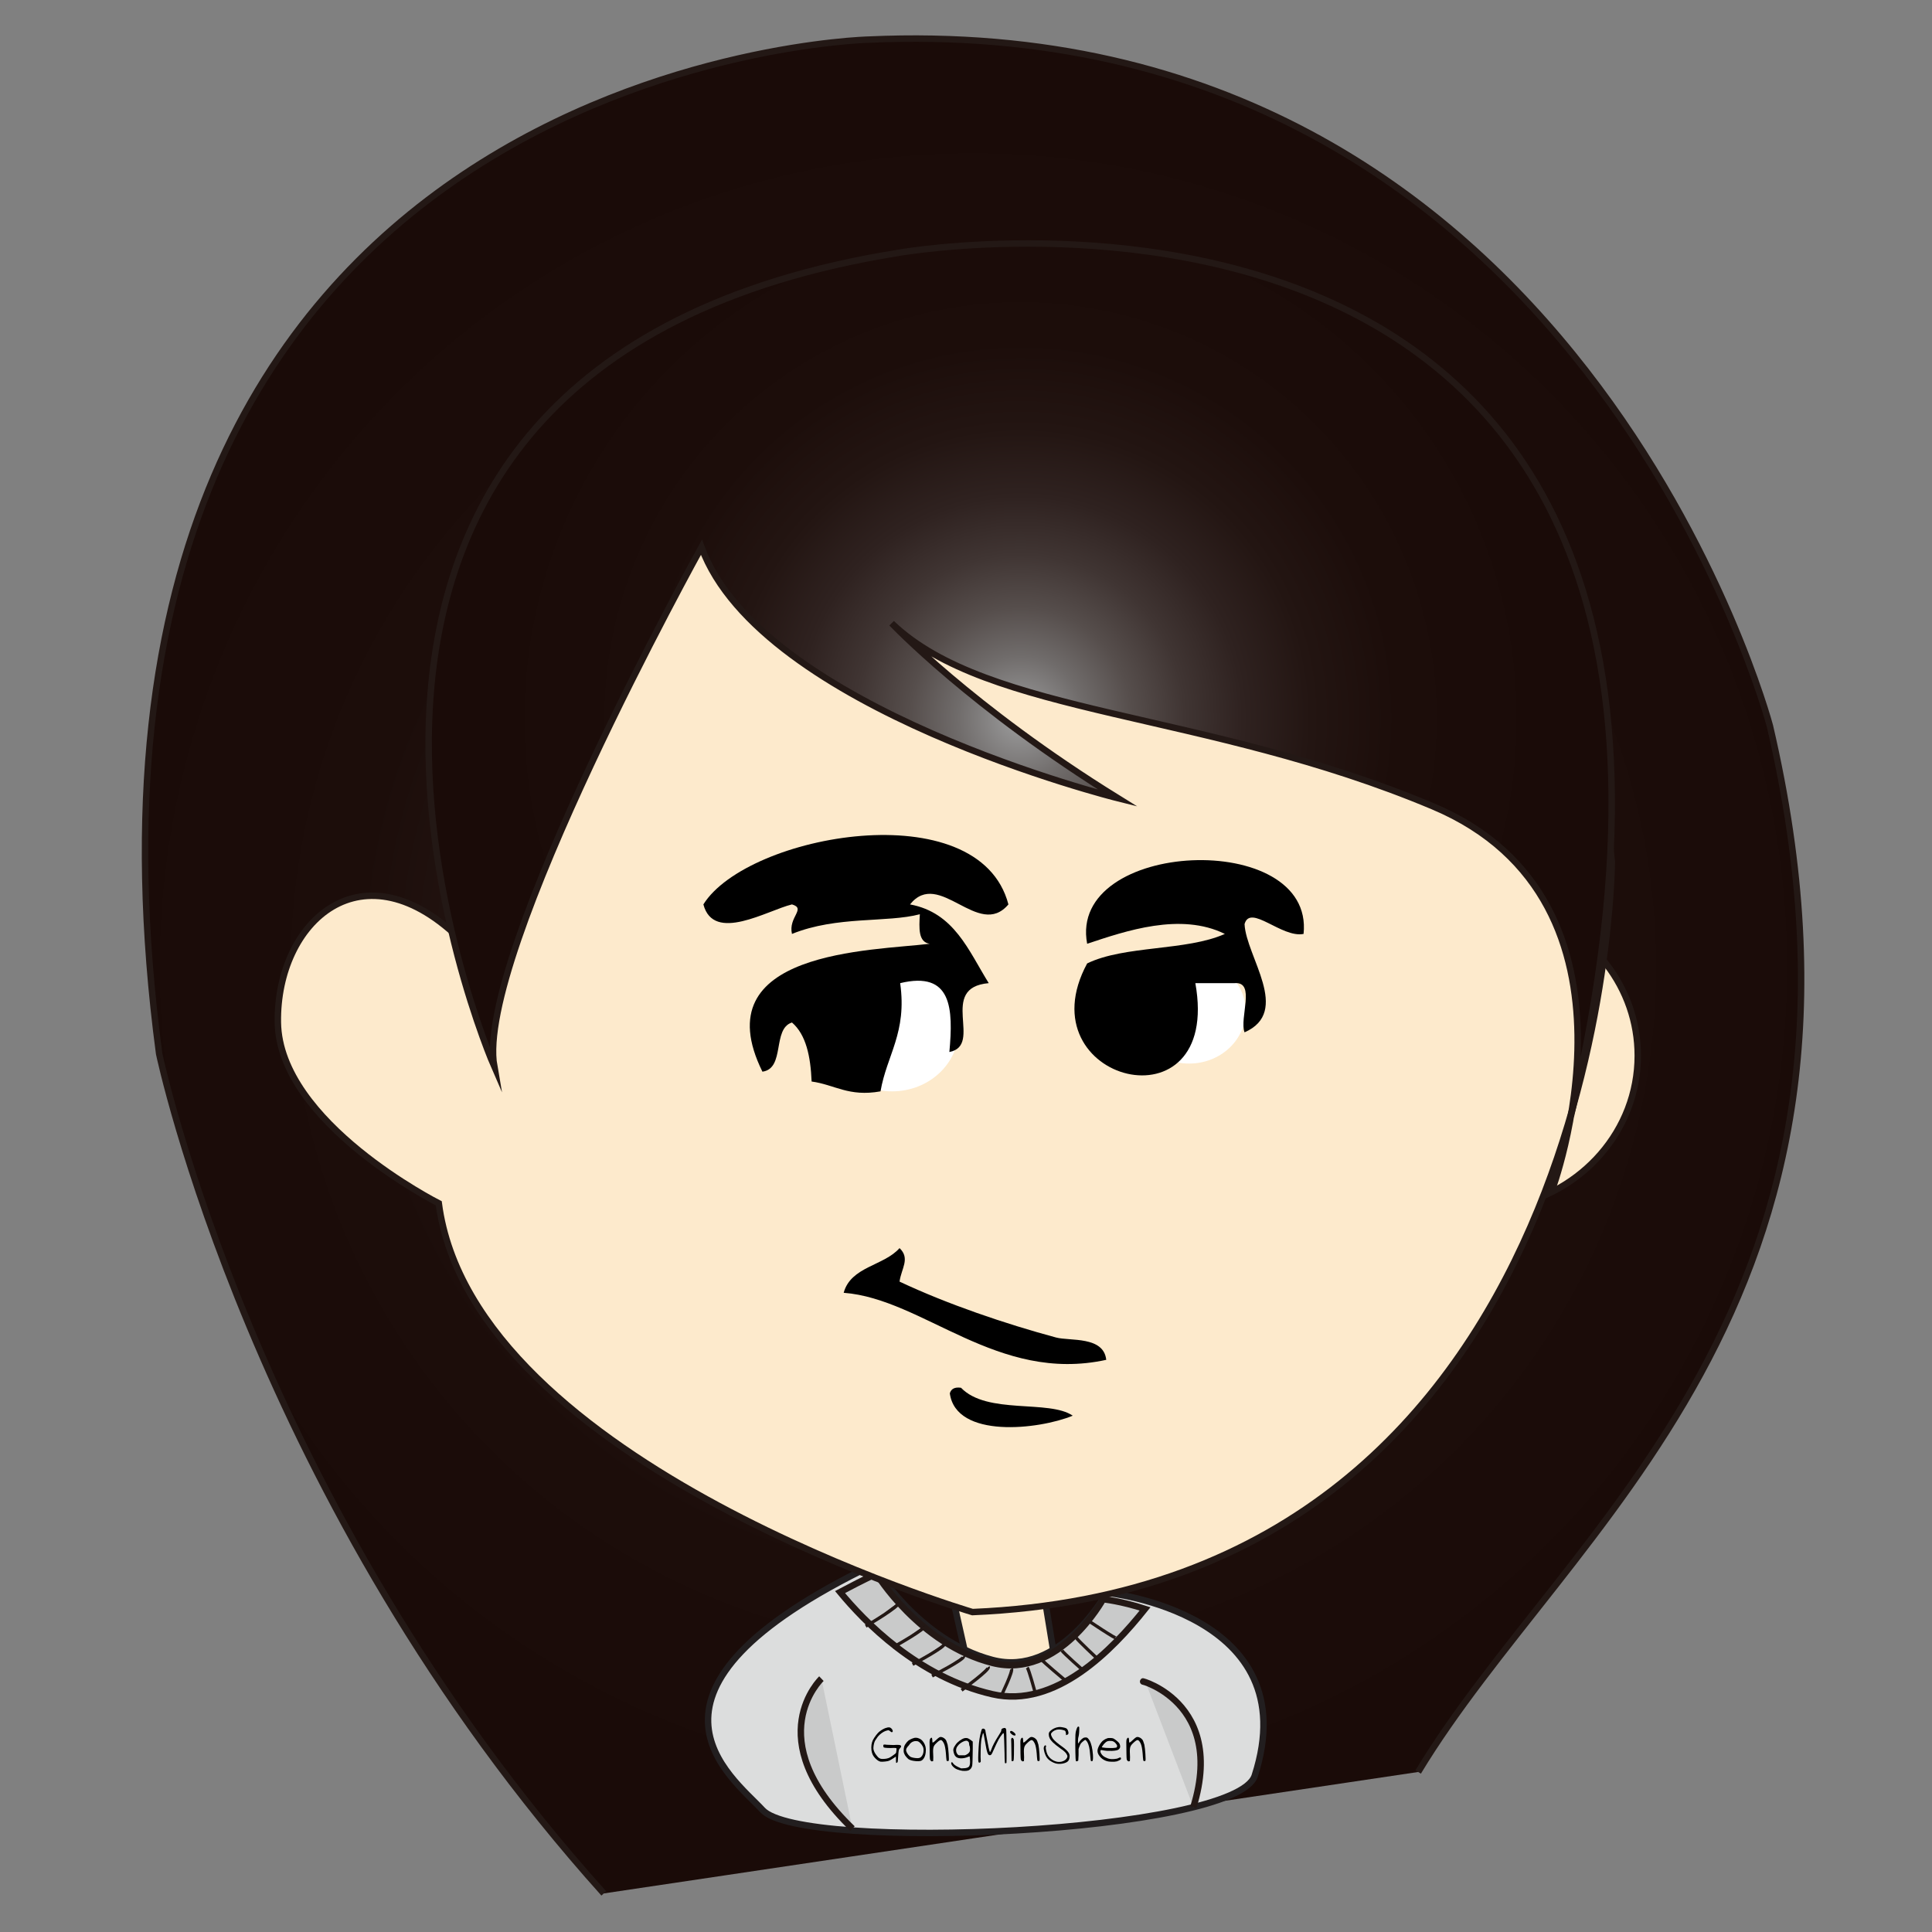 <?xml version="1.0" encoding="utf-8"?>
<!-- Generator: Adobe Illustrator 15.0.0, SVG Export Plug-In . SVG Version: 6.00 Build 0)  -->
<!DOCTYPE svg PUBLIC "-//W3C//DTD SVG 1.1//EN" "http://www.w3.org/Graphics/SVG/1.1/DTD/svg11.dtd">
<svg version="1.1" id="圖層_1" xmlns="http://www.w3.org/2000/svg" xmlns:xlink="http://www.w3.org/1999/xlink" x="0px" y="0px"
	 width="600px" height="600px" viewBox="0 0 600 600" enable-background="new 0 0 600 600" xml:space="preserve">
<rect x="0" y="0" width="600" height="600" fill="#808080" stroke="none"/>
<radialGradient id="SVGID_1_" cx="1042.088" cy="3095.125" r="144.773" gradientTransform="matrix(1.886 0 0 1.886 -1663.075 -5537.094)" gradientUnits="userSpaceOnUse">
	<stop  offset="0" style="stop-color:#9FA0A0"/>
	<stop  offset="0.035" style="stop-color:#908F8F"/>
	<stop  offset="0.117" style="stop-color:#706C6B"/>
	<stop  offset="0.207" style="stop-color:#564E4C"/>
	<stop  offset="0.306" style="stop-color:#403533"/>
	<stop  offset="0.415" style="stop-color:#2F2220"/>
	<stop  offset="0.542" style="stop-color:#231512"/>
	<stop  offset="0.702" style="stop-color:#1C0D0A"/>
	<stop  offset="1" style="stop-color:#1A0B08"/>
</radialGradient>
<path fill="url(#SVGID_1_)" stroke="#231815" stroke-width="2" stroke-miterlimit="10" d="M440.42,550.309
	c46.086-76.361,151.244-144.852,109.23-324.914c0,0-59.068-223.144-280.112-213.085c0,0-261.215,6.539-220.116,314.92
	c0,0,29.134,139.498,138.095,260.791"/>
<g>
	<path fill="#FDEACC" stroke="#221E1F" stroke-width="2" d="M315.947,523.586c5.178-3.297,8.861-3.873,11.447-9.189l-5.113-31.291
		c-9.42,4.225-19.599,4.469-28.055,5.623l6.149,27.469C304.365,522.732,309.707,527.564,315.947,523.586z"/>
</g>
<g>
	<path fill="#DCDDDD" stroke="#221E1F" stroke-width="2" d="M343.697,494.645c0,0,62.242,6.303,45.975,56.803
		c-5.77,17.904-140.755,23.822-152.856,10.664c-9.537-10.383-47.038-36.877,34.439-76.191c0,0,13.556,23.418,36.892,29.576
		C329.248,521.078,343.697,494.645,343.697,494.645z"/>
	<g>
		<g>
			<path fill="#C9CACA" stroke="#231815" stroke-width="2" d="M308.176,526.152c19.604,4.523,37.221-13.668,47.436-26.492
				c-7.578-2.473-13.043-3-13.043-3s-13.688,24.998-34.332,19.777c-22.768-5.744-36.052-27.709-36.052-27.709
				c-4.093,1.93-7.8,3.832-11.304,5.707C268.315,503.441,284.907,520.793,308.176,526.152z"/>
		</g>
		
			<radialGradient id="SVGID_2_" cx="735.729" cy="3054.831" r="2.213" gradientTransform="matrix(2.002 -0.169 0.169 2.002 -1714.696 -5490.539)" gradientUnits="userSpaceOnUse">
			<stop  offset="0" style="stop-color:#9FA0A0"/>
			<stop  offset="0.035" style="stop-color:#908F8F"/>
			<stop  offset="0.117" style="stop-color:#706C6B"/>
			<stop  offset="0.207" style="stop-color:#564E4C"/>
			<stop  offset="0.306" style="stop-color:#403533"/>
			<stop  offset="0.415" style="stop-color:#2F2220"/>
			<stop  offset="0.542" style="stop-color:#231512"/>
			<stop  offset="0.702" style="stop-color:#1C0D0A"/>
			<stop  offset="1" style="stop-color:#1A0B08"/>
		</radialGradient>
		<path fill="url(#SVGID_2_)" stroke="#231815" stroke-miterlimit="10" d="M268.861,505.025c0,0,11.018-6.375,10.161-7.354"/>
		
			<radialGradient id="SVGID_3_" cx="739.547" cy="3058.584" r="2.132" gradientTransform="matrix(2.002 -0.169 0.169 2.002 -1714.696 -5490.539)" gradientUnits="userSpaceOnUse">
			<stop  offset="0" style="stop-color:#9FA0A0"/>
			<stop  offset="0.035" style="stop-color:#908F8F"/>
			<stop  offset="0.117" style="stop-color:#706C6B"/>
			<stop  offset="0.207" style="stop-color:#564E4C"/>
			<stop  offset="0.306" style="stop-color:#403533"/>
			<stop  offset="0.415" style="stop-color:#2F2220"/>
			<stop  offset="0.542" style="stop-color:#231512"/>
			<stop  offset="0.702" style="stop-color:#1C0D0A"/>
			<stop  offset="1" style="stop-color:#1A0B08"/>
		</radialGradient>
		<path fill="url(#SVGID_3_)" stroke="#231815" stroke-miterlimit="10" d="M277.225,511.617c0,0,10.763-5.912,9.994-6.803"/>
		
			<radialGradient id="SVGID_4_" cx="742.34" cy="3061.551" r="2.068" gradientTransform="matrix(2.002 -0.169 0.169 2.002 -1714.696 -5490.539)" gradientUnits="userSpaceOnUse">
			<stop  offset="0" style="stop-color:#9FA0A0"/>
			<stop  offset="0.035" style="stop-color:#908F8F"/>
			<stop  offset="0.117" style="stop-color:#706C6B"/>
			<stop  offset="0.207" style="stop-color:#564E4C"/>
			<stop  offset="0.306" style="stop-color:#403533"/>
			<stop  offset="0.415" style="stop-color:#2F2220"/>
			<stop  offset="0.542" style="stop-color:#231512"/>
			<stop  offset="0.702" style="stop-color:#1C0D0A"/>
			<stop  offset="1" style="stop-color:#1A0B08"/>
		</radialGradient>
		<path fill="url(#SVGID_4_)" stroke="#231815" stroke-miterlimit="10" d="M283.403,516.881c0,0,10.544-5.557,9.833-6.393"/>
		
			<radialGradient id="SVGID_5_" cx="745.166" cy="3063.668" r="2.029" gradientTransform="matrix(2.002 -0.169 0.169 2.002 -1714.696 -5490.539)" gradientUnits="userSpaceOnUse">
			<stop  offset="0" style="stop-color:#9FA0A0"/>
			<stop  offset="0.035" style="stop-color:#908F8F"/>
			<stop  offset="0.117" style="stop-color:#706C6B"/>
			<stop  offset="0.207" style="stop-color:#564E4C"/>
			<stop  offset="0.306" style="stop-color:#403533"/>
			<stop  offset="0.415" style="stop-color:#2F2220"/>
			<stop  offset="0.542" style="stop-color:#231512"/>
			<stop  offset="0.702" style="stop-color:#1C0D0A"/>
			<stop  offset="1" style="stop-color:#1A0B08"/>
		</radialGradient>
		<path fill="url(#SVGID_5_)" stroke="#231815" stroke-miterlimit="10" d="M289.456,520.498c0,0,10.416-5.313,9.758-6.102"/>
		
			<radialGradient id="SVGID_6_" cx="749.186" cy="3065.94" r="1.933" gradientTransform="matrix(2.002 -0.169 0.169 2.002 -1714.696 -5490.539)" gradientUnits="userSpaceOnUse">
			<stop  offset="0" style="stop-color:#9FA0A0"/>
			<stop  offset="0.035" style="stop-color:#908F8F"/>
			<stop  offset="0.117" style="stop-color:#706C6B"/>
			<stop  offset="0.207" style="stop-color:#564E4C"/>
			<stop  offset="0.306" style="stop-color:#403533"/>
			<stop  offset="0.415" style="stop-color:#2F2220"/>
			<stop  offset="0.542" style="stop-color:#231512"/>
			<stop  offset="0.702" style="stop-color:#1C0D0A"/>
			<stop  offset="1" style="stop-color:#1A0B08"/>
		</radialGradient>
		<path fill="url(#SVGID_6_)" stroke="#231815" stroke-miterlimit="10" d="M298.628,524.912c0,0,8.89-6.434,8.28-7.188"/>
		
			<radialGradient id="SVGID_7_" cx="753.984" cy="3066.904" r="1.591" gradientTransform="matrix(2.002 -0.169 0.169 2.002 -1714.696 -5490.539)" gradientUnits="userSpaceOnUse">
			<stop  offset="0" style="stop-color:#9FA0A0"/>
			<stop  offset="0.035" style="stop-color:#908F8F"/>
			<stop  offset="0.117" style="stop-color:#706C6B"/>
			<stop  offset="0.207" style="stop-color:#564E4C"/>
			<stop  offset="0.306" style="stop-color:#403533"/>
			<stop  offset="0.415" style="stop-color:#2F2220"/>
			<stop  offset="0.542" style="stop-color:#231512"/>
			<stop  offset="0.702" style="stop-color:#1C0D0A"/>
			<stop  offset="1" style="stop-color:#1A0B08"/>
		</radialGradient>
		<path fill="url(#SVGID_7_)" stroke="#231815" stroke-miterlimit="10" d="M310.932,526.656c0,0,3.756-7.691,3.197-8.434"/>
		
			<radialGradient id="SVGID_8_" cx="766.84" cy="3062.738" r="1.669" gradientTransform="matrix(2.002 -0.169 0.169 2.002 -1714.696 -5490.539)" gradientUnits="userSpaceOnUse">
			<stop  offset="0" style="stop-color:#9FA0A0"/>
			<stop  offset="0.035" style="stop-color:#908F8F"/>
			<stop  offset="0.117" style="stop-color:#706C6B"/>
			<stop  offset="0.207" style="stop-color:#564E4C"/>
			<stop  offset="0.306" style="stop-color:#403533"/>
			<stop  offset="0.415" style="stop-color:#2F2220"/>
			<stop  offset="0.542" style="stop-color:#231512"/>
			<stop  offset="0.702" style="stop-color:#1C0D0A"/>
			<stop  offset="1" style="stop-color:#1A0B08"/>
		</radialGradient>
		<path fill="url(#SVGID_8_)" stroke="#231815" stroke-miterlimit="10" d="M340.955,515.262c0,0-6.258-5.844-6.74-6.672"/>
		
			<radialGradient id="SVGID_9_" cx="764.494" cy="3064.451" r="1.639" gradientTransform="matrix(2.002 -0.169 0.169 2.002 -1714.696 -5490.539)" gradientUnits="userSpaceOnUse">
			<stop  offset="0" style="stop-color:#9FA0A0"/>
			<stop  offset="0.035" style="stop-color:#908F8F"/>
			<stop  offset="0.117" style="stop-color:#706C6B"/>
			<stop  offset="0.207" style="stop-color:#564E4C"/>
			<stop  offset="0.306" style="stop-color:#403533"/>
			<stop  offset="0.415" style="stop-color:#2F2220"/>
			<stop  offset="0.542" style="stop-color:#231512"/>
			<stop  offset="0.702" style="stop-color:#1C0D0A"/>
			<stop  offset="1" style="stop-color:#1A0B08"/>
		</radialGradient>
		<path fill="url(#SVGID_9_)" stroke="#231815" stroke-miterlimit="10" d="M336.578,518.932c0,0-6.309-5.578-6.805-6.363"/>
		
			<radialGradient id="SVGID_10_" cx="761.3" cy="3065.54" r="1.641" gradientTransform="matrix(2.002 -0.169 0.169 2.002 -1714.696 -5490.539)" gradientUnits="userSpaceOnUse">
			<stop  offset="0" style="stop-color:#9FA0A0"/>
			<stop  offset="0.035" style="stop-color:#908F8F"/>
			<stop  offset="0.117" style="stop-color:#706C6B"/>
			<stop  offset="0.207" style="stop-color:#564E4C"/>
			<stop  offset="0.306" style="stop-color:#403533"/>
			<stop  offset="0.415" style="stop-color:#2F2220"/>
			<stop  offset="0.542" style="stop-color:#231512"/>
			<stop  offset="0.702" style="stop-color:#1C0D0A"/>
			<stop  offset="1" style="stop-color:#1A0B08"/>
		</radialGradient>
		<path fill="url(#SVGID_10_)" stroke="#231815" stroke-miterlimit="10" d="M330.463,521.551c0,0-6.469-5.396-6.996-6.16"/>
		
			<radialGradient id="SVGID_11_" cx="757.812" cy="3066.768" r="1.349" gradientTransform="matrix(2.002 -0.169 0.169 2.002 -1714.696 -5490.539)" gradientUnits="userSpaceOnUse">
			<stop  offset="0" style="stop-color:#9FA0A0"/>
			<stop  offset="0.035" style="stop-color:#908F8F"/>
			<stop  offset="0.117" style="stop-color:#706C6B"/>
			<stop  offset="0.207" style="stop-color:#564E4C"/>
			<stop  offset="0.306" style="stop-color:#403533"/>
			<stop  offset="0.415" style="stop-color:#2F2220"/>
			<stop  offset="0.542" style="stop-color:#231512"/>
			<stop  offset="0.702" style="stop-color:#1C0D0A"/>
			<stop  offset="1" style="stop-color:#1A0B08"/>
		</radialGradient>
		<path fill="url(#SVGID_11_)" stroke="#231815" stroke-miterlimit="10" d="M321.354,525.168c0,0-1.791-6.561-2.332-7.301"/>
		
			<radialGradient id="SVGID_12_" cx="769.342" cy="3059.922" r="1.928" gradientTransform="matrix(2.002 -0.169 0.169 2.002 -1714.696 -5490.539)" gradientUnits="userSpaceOnUse">
			<stop  offset="0" style="stop-color:#9FA0A0"/>
			<stop  offset="0.035" style="stop-color:#908F8F"/>
			<stop  offset="0.117" style="stop-color:#706C6B"/>
			<stop  offset="0.207" style="stop-color:#564E4C"/>
			<stop  offset="0.306" style="stop-color:#403533"/>
			<stop  offset="0.415" style="stop-color:#2F2220"/>
			<stop  offset="0.542" style="stop-color:#231512"/>
			<stop  offset="0.702" style="stop-color:#1C0D0A"/>
			<stop  offset="1" style="stop-color:#1A0B08"/>
		</radialGradient>
		<path fill="url(#SVGID_12_)" stroke="#231815" stroke-miterlimit="10" d="M337.467,502.969c0,0,9.695,6.541,9.285,5.725"/>
	</g>
	<path fill="#C9CACA" stroke="#231815" stroke-width="2" d="M255.099,521.32c0,0-19.519,18.521,9.636,46.568"/>
	<path fill="#C9CACA" stroke="#231815" stroke-width="2" d="M355.777,522.438c-6.361-1.598,25.697,3.686,14.832,38.801"/>
</g>
<path fill="#FDEACC" stroke="#231815" stroke-width="2" stroke-miterlimit="10" d="M474.674,282.533
	c1.127,6.691,2.07,13.629,2.758,20.858c0,0-0.148,30.955-9.08,71.348c22.938-4.24,40.268-23.621,40.268-46.896
	C508.619,306.756,494.396,288.87,474.674,282.533z"/>
<path fill="#FDEACC" stroke="#231815" stroke-width="2" stroke-miterlimit="10" d="M500.568,267.56
	c0,0-1.129,224.76-198.555,233.088c0,0-155.146-45.787-165.744-126.951c0,0-49.519-24.971-49.975-56.193
	c-0.452-31.21,26.402-56.19,57.485-24.971c31.091,31.217,5.738-191.461,192.959-197.709
	C336.738,94.824,484.213,111.471,500.568,267.56z"/>
<radialGradient id="SVGID_13_" cx="1049.844" cy="3054.196" r="88.264" gradientTransform="matrix(1.886 0 0 1.886 -1663.075 -5537.094)" gradientUnits="userSpaceOnUse">
	<stop  offset="0" style="stop-color:#9FA0A0"/>
	<stop  offset="0.035" style="stop-color:#908F8F"/>
	<stop  offset="0.117" style="stop-color:#706C6B"/>
	<stop  offset="0.207" style="stop-color:#564E4C"/>
	<stop  offset="0.306" style="stop-color:#403533"/>
	<stop  offset="0.415" style="stop-color:#2F2220"/>
	<stop  offset="0.542" style="stop-color:#231512"/>
	<stop  offset="0.702" style="stop-color:#1C0D0A"/>
	<stop  offset="1" style="stop-color:#1A0B08"/>
</radialGradient>
<path fill="url(#SVGID_13_)" stroke="#231815" stroke-width="2" stroke-miterlimit="10" d="M481.871,370.016
	c0,0,33.811-89.862-36.865-119.605c-70.688-29.745-138.158-28.09-168.087-56.854c0,0,24.584,26.055,70.272,54.336
	c0,0-110.912-27.594-129.35-77.936c0,0-70.369,126.923-64.354,161.248c0,0-95.137-217.502,125.81-252.727
	C279.297,78.479,576.688,26.018,481.871,370.016z"/>
<ellipse fill-rule="evenodd" clip-rule="evenodd" fill="#FFFFFF" cx="277.058" cy="319.738" rx="20.665" ry="19.191"/>
<ellipse fill-rule="evenodd" clip-rule="evenodd" fill="#FFFFFF" cx="369.311" cy="314.018" rx="17.529" ry="16.281"/>
<g>
	<path fill-rule="evenodd" clip-rule="evenodd" d="M337.625,293.097c11.998-3.992,28.996-9.837,42.764-3.059
		c-11.967,5.341-31.119,3.506-42.764,9.165c-19.842,36.762,41.932,52.512,33.602,6.118c4.08,0,8.143,0,12.225,0
		c6.623-0.516,1.383,10.836,3.055,15.277c14.623-6.42,0.477-23.461,0-33.614c1.77-6.379,11.537,4.409,18.328,3.054
		C408.258,257.366,331.508,260.723,337.625,293.097z"/>
	<path fill-rule="evenodd" clip-rule="evenodd" d="M279.362,387.611c-4.863,5.539-15.124,5.688-17.35,13.877
		c24.771,1.877,47.656,28.221,81.543,20.82c-0.814-7.451-11.258-5.768-15.613-6.941c-15.609-4.213-33.674-10.32-48.58-17.352
		C279.901,393.959,282.759,390.848,279.362,387.611z"/>
	<path fill-rule="evenodd" clip-rule="evenodd" d="M294.976,432.715c1.923,14.191,27.684,11.262,38.172,6.939
		c-7.359-5.063-26.611-0.244-34.7-8.676C296.428,430.697,295.36,431.365,294.976,432.715z"/>
	<path fill-rule="evenodd" clip-rule="evenodd" d="M218.443,280.872c3.168,12.082,19.888,1.83,27.509,0
		c4.531,1.333-1.209,3.912,0,9.168c13.935-5.655,29.48-3.414,39.717-6.113c-0.264,4.339-0.508,8.653,3.054,9.17
		c-17.731,2.184-70.574,2.04-51.944,39.724c7.152-0.992,2.967-13.328,9.173-15.275c4.37,3.766,5.784,10.504,6.102,18.33
		c7.177,0.973,11.479,4.828,21.398,3.055c1.936-11.305,8.284-18.188,6.102-33.607c16.102-3.875,16.512,7.928,15.281,21.387
		c10.729-2.066-3.727-19.99,12.225-21.389c-6.254-10.04-10.684-21.912-24.445-24.447c9.035-11.308,21.226,11.018,30.556,0
		C304.035,245.952,232.062,259.041,218.443,280.872z"/>
</g>
<g>
	<path d="M275.421,536.545c0.07-0.043,0.267-0.076,0.58-0.098c0.241-0.008,0.42,0.031,0.534,0.125c0.313,0.191,0.51,0.4,0.583,0.633
		c0.114,0.188,0.156,0.354,0.131,0.5s-0.129,0.23-0.304,0.252c-0.097,0.01-0.267-0.1-0.521-0.328
		c-0.262-0.232-0.51-0.318-0.75-0.252c-0.821,0.146-1.646,0.596-2.484,1.35c-0.38,0.336-0.729,0.77-1.054,1.305
		c-0.295,0.398-0.477,0.719-0.549,0.959c-0.127,0.348-0.224,0.74-0.284,1.176c-0.062,0.443-0.078,0.781-0.049,1.023
		c0.119,0.709,0.5,1.441,1.15,2.186c0.26,0.355,0.549,0.598,0.862,0.736c0.369,0.178,1.022,0.197,1.962,0.063
		c0.42-0.084,0.763-0.189,1.024-0.316c0.26-0.123,0.658-0.385,1.192-0.781c0.493-0.314,0.777-0.578,0.85-0.787
		c0.083-0.461,0.126-0.826,0.126-1.086c0.009-0.178-0.024-0.281-0.094-0.314c-0.076-0.029-0.324-0.051-0.756-0.061
		c-0.621,0.043-1.235,0.047-1.862,0.016c-0.622-0.033-1.025-0.078-1.2-0.143c-0.125-0.082-0.197-0.275-0.206-0.58
		c0.009-0.178,0.072-0.285,0.188-0.322c0.114-0.037,0.436-0.02,0.958,0.055c0.452,0.041,1.139,0.066,2.059,0.08
		c1.164-0.086,1.877-0.061,2.139,0.076c0.112,0.053,0.179,0.152,0.204,0.299c0.011,0.199-0.123,0.426-0.394,0.674l-0.269,0.363
		c-0.116,0.303-0.23,1.4-0.344,3.281c-0.02,0.348-0.047,0.535-0.081,0.566c-0.009,0.053-0.049,0.111-0.121,0.174
		c-0.078,0.064-0.156,0.1-0.239,0.109c-0.063,0-0.101-0.021-0.116-0.07c-0.017-0.047-0.029-0.238-0.039-0.572
		c0.009-0.861,0.002-1.289-0.018-1.289c-0.072,0-0.273,0.127-0.596,0.375c-0.733,0.475-1.225,0.758-1.479,0.867
		c-0.238,0.113-0.668,0.209-1.288,0.271c-0.616,0.07-1.085,0.086-1.401,0.041c-0.395-0.074-0.831-0.316-1.308-0.736
		c-0.477-0.42-0.846-0.881-1.11-1.381c-0.188-0.381-0.324-0.844-0.406-1.4c-0.138-1.258,0.015-2.326,0.454-3.205
		c0.23-0.438,0.539-0.91,0.921-1.424c0.383-0.504,0.714-0.879,0.998-1.123C273.918,537.119,274.717,536.689,275.421,536.545z"/>
	<path d="M284.014,539.699c0.512-0.063,0.944-0.008,1.289,0.156c0.595,0.18,1.105,0.594,1.523,1.244
		c0.596,0.9,0.817,1.953,0.66,3.156c-0.104,0.891-0.364,1.572-0.77,2.045c-0.243,0.303-0.517,0.496-0.834,0.58
		c-0.312,0.084-0.781,0.104-1.401,0.061c-1.128-0.094-1.917-0.309-2.37-0.641c-0.179-0.15-0.392-0.365-0.645-0.658
		c-0.248-0.283-0.413-0.512-0.485-0.68c-0.044-0.063-0.129-0.268-0.268-0.609c-0.097-0.389-0.104-0.842-0.031-1.359
		c0.073-0.523,0.228-0.947,0.454-1.285c0.337-0.51,0.663-0.893,0.976-1.145C282.616,540.199,283.249,539.91,284.014,539.699z
		 M285.146,540.816c-0.107-0.049-0.302-0.084-0.59-0.104c-0.287-0.012-0.52,0.006-0.699,0.059c-0.639,0.168-1.145,0.541-1.508,1.131
		c-0.158,0.229-0.248,0.344-0.265,0.344c-0.043,0-0.126,0.086-0.245,0.25c-0.119,0.168-0.221,0.324-0.306,0.457
		c-0.146,0.334-0.175,0.639-0.081,0.91c0.114,0.369,0.32,0.732,0.62,1.1c0.298,0.367,0.593,0.607,0.891,0.725
		c0.272,0.115,0.666,0.207,1.177,0.275c0.513,0.064,0.917,0.076,1.212,0.021c0.383-0.082,0.669-0.258,0.862-0.533
		c0.41-0.469,0.612-1.111,0.612-1.916c0-0.514-0.109-0.943-0.328-1.289c-0.159-0.293-0.374-0.582-0.649-0.873
		C285.58,541.088,285.345,540.902,285.146,540.816z"/>
	<path d="M291.883,539.467c0.208-0.072,0.457-0.059,0.738,0.049c0.287,0.092,0.553,0.252,0.811,0.482
		c0.255,0.232,0.423,0.473,0.493,0.725c0.139,0.389,0.257,0.756,0.364,1.1c0.136,0.68,0.246,1.656,0.331,2.924
		c0.083,1.266,0.083,1.955,0,2.07c-0.076,0.107-0.224,0.139-0.438,0.098c-0.119-0.025-0.194-0.092-0.226-0.207
		c-0.031-0.113-0.067-0.439-0.108-0.973c-0.093-1.656-0.25-2.875-0.472-3.658c-0.105-0.422-0.282-0.807-0.524-1.156
		c-0.246-0.354-0.47-0.531-0.671-0.531c-0.313,0-0.881,0.424-1.694,1.262c-0.389,0.418-0.602,0.852-0.646,1.303
		c-0.085,0.396-0.085,1.314,0,2.746c0,0.746-0.009,1.135-0.029,1.168c-0.022,0.039-0.09,0.074-0.199,0.107
		c-0.109,0.031-0.206,0.041-0.289,0.031c-0.054,0-0.137-0.064-0.253-0.189c-0.135-0.121-0.224-0.279-0.26-0.463
		c-0.036-0.186-0.063-0.771-0.087-1.766c0-0.379-0.002-0.896-0.011-1.559c-0.013-0.656-0.018-1.061-0.018-1.207
		c-0.02-0.691-0.009-1.174,0.041-1.445c0.047-0.271,0.159-0.482,0.335-0.629c0.116-0.074,0.185-0.111,0.214-0.111
		c0.027,0,0.07,0.037,0.133,0.111c0.051,0.061,0.095,0.293,0.125,0.689c0,0.496,0.036,0.738,0.112,0.738
		c0.041,0,0.101-0.031,0.186-0.092c0.127-0.033,0.289-0.15,0.488-0.361C291.072,539.998,291.595,539.582,291.883,539.467z"/>
	<path d="M299.487,539.809c0.493-0.092,0.889-0.066,1.195,0.082c0.228,0.1,0.59,0.34,1.083,0.707l0.332,0.266v2.293
		c-0.031,2.994-0.09,4.727-0.174,5.186c-0.146,0.658-0.494,1.131-1.036,1.412c-0.412,0.203-1.083,0.262-2.012,0.189
		c-0.472-0.072-0.996-0.213-1.573-0.422c-0.345-0.145-0.585-0.273-0.729-0.371c-0.143-0.098-0.34-0.27-0.604-0.51
		c-0.452-0.494-0.634-0.896-0.551-1.209c0.138-0.264,0.309-0.225,0.519,0.109c0.26,0.42,0.777,0.811,1.54,1.18
		c0.26,0.146,0.502,0.262,0.726,0.344l0.342,0.127l0.724-0.051c0.584,0,1.056-0.104,1.413-0.314
		c0.166-0.092,0.291-0.229,0.376-0.406c0.084-0.178,0.145-0.455,0.189-0.834c0.02-0.324,0.018-0.746-0.018-1.262
		c-0.029-0.52-0.067-0.811-0.109-0.873c-0.041,0-0.169,0.039-0.393,0.123c-0.803,0.357-1.613,0.521-2.418,0.49
		c-0.723-0.043-1.241-0.246-1.553-0.613c-0.253-0.283-0.445-0.668-0.579-1.154c-0.126-0.488-0.15-0.885-0.07-1.186
		c0.096-0.377,0.322-0.807,0.68-1.289c0.303-0.441,0.706-0.848,1.216-1.225C298.512,540.219,299.006,539.959,299.487,539.809z
		 M300.525,540.707c-0.228-0.146-0.566-0.146-1.004,0c-0.6,0.209-1.162,0.553-1.699,1.035c-0.398,0.42-0.656,0.787-0.777,1.109
		c-0.122,0.318-0.158,0.646-0.103,0.98c0.042,0.307,0.148,0.584,0.313,0.832c0.167,0.252,0.347,0.406,0.535,0.457h1.005h0.85
		l0.313-0.109c0.609-0.273,1.012-0.641,1.211-1.102c0.049-0.104,0.078-0.328,0.078-0.676c0-0.533-0.068-0.902-0.201-1.113
		c-0.056-0.209-0.083-0.4-0.083-0.564c-0.02-0.305-0.073-0.494-0.157-0.566c-0.03-0.02-0.08-0.066-0.149-0.135
		C300.59,540.787,300.546,540.736,300.525,540.707z"/>
	<path d="M311.805,536.652c0.115-0.041,0.262-0.031,0.439,0.033c0.137,0.137,0.221,0.324,0.25,0.564
		c0.041,0.408,0.076,2.17,0.098,5.287c0.02,3.117,0.016,4.742-0.018,4.877c-0.021,0.127-0.109,0.188-0.268,0.188
		c-0.154,0-0.234-0.061-0.234-0.188c-0.02-0.178-0.031-0.375-0.031-0.598c-0.043-0.428-0.063-1.162-0.063-2.197
		c-0.094-3.465-0.164-5.473-0.205-6.018c-0.031-0.137-0.063-0.246-0.092-0.33c-0.035-0.031-0.064-0.037-0.096-0.025
		c-0.031,0.018-0.111,0.086-0.236,0.211c-0.459,0.557-0.859,1.127-1.193,1.715c-0.398,0.725-0.973,1.932-1.729,3.629
		c-0.209,0.502-0.383,0.846-0.518,1.031c-0.141,0.18-0.291,0.275-0.457,0.275c-0.264,0-0.463-0.115-0.605-0.34
		c-0.141-0.227-0.287-0.643-0.43-1.25c-0.031-0.146-0.066-0.311-0.104-0.492c-0.037-0.186-0.104-0.535-0.195-1.053
		c-0.096-0.521-0.205-1.119-0.332-1.801c-0.207-1.289-0.355-1.938-0.438-1.947c-0.02-0.01-0.049,0.004-0.08,0.047
		c-0.049,0.105-0.148,0.449-0.289,1.037c-0.144,0.586-0.229,1.029-0.26,1.334c-0.083,0.527-0.144,1.555-0.172,3.088
		c-0.035,1.535-0.021,2.547,0.028,3.041c0.034,0.313-0.034,0.502-0.204,0.564c-0.248,0.133-0.41,0.096-0.486-0.125
		c-0.135-0.275-0.126-1.734,0.031-4.383c0.103-1.98,0.357-3.66,0.754-5.043c0.128-0.451,0.221-0.721,0.293-0.813
		c0.066-0.086,0.195-0.131,0.385-0.131c0.177,0,0.301,0.041,0.376,0.127c0.085,0.064,0.167,0.156,0.253,0.281
		c0,0,0.014,0.102,0.045,0.283c0.031,0.178,0.074,0.42,0.127,0.723c0.051,0.305,0.109,0.59,0.172,0.863
		c0.566,3.143,0.934,4.797,1.1,4.965c0.051,0.055,0.121-0.021,0.205-0.221c0.051-0.104,0.127-0.271,0.219-0.502
		c0.391-1.141,1.139-2.582,2.246-4.322c0.387-0.604,0.631-1.002,0.723-1.184c0.096-0.184,0.141-0.338,0.141-0.465
		c0-0.238,0.076-0.408,0.221-0.5C311.322,536.764,311.533,536.686,311.805,536.652z"/>
	<path d="M313.861,537.58c0.189-0.098,0.498,0.025,0.928,0.359c0.434,0.336,0.633,0.621,0.598,0.85c0,0.127-0.084,0.193-0.252,0.199
		c-0.166,0.004-0.355-0.047-0.564-0.15c-0.273-0.168-0.49-0.338-0.652-0.512c-0.164-0.172-0.246-0.313-0.246-0.414
		C313.672,537.777,313.738,537.664,313.861,537.58z M314.191,539.777c0.053-0.061,0.117-0.094,0.189-0.094
		c0.115,0,0.264,0.166,0.455,0.488c0.053,0.334,0.078,0.906,0.078,1.711c0.012,0.963,0.004,1.975-0.025,3.033
		c-0.023,1.057-0.057,1.65-0.1,1.779c-0.063,0.193-0.201,0.279-0.408,0.246l-0.232-0.061l-0.033-2.09
		c0-0.42-0.008-1.029-0.025-1.832c-0.012-0.799-0.023-1.283-0.023-1.451c-0.041-0.691-0.059-1.131-0.043-1.316
		C314.029,539.998,314.09,539.861,314.191,539.777z"/>
	<path d="M320.084,539.467c0.209-0.072,0.455-0.059,0.742,0.049c0.279,0.092,0.551,0.252,0.805,0.482
		c0.258,0.232,0.42,0.473,0.496,0.725c0.135,0.389,0.258,0.756,0.361,1.1c0.137,0.68,0.246,1.656,0.328,2.924
		c0.086,1.266,0.086,1.955,0,2.07c-0.07,0.107-0.219,0.139-0.438,0.098c-0.117-0.025-0.189-0.092-0.221-0.207
		c-0.031-0.113-0.068-0.439-0.111-0.973c-0.092-1.656-0.252-2.875-0.473-3.658c-0.104-0.422-0.277-0.807-0.521-1.156
		c-0.25-0.354-0.473-0.531-0.672-0.531c-0.314,0-0.877,0.424-1.695,1.262c-0.391,0.418-0.602,0.852-0.643,1.303
		c-0.086,0.396-0.086,1.314,0,2.746c0,0.746-0.016,1.135-0.035,1.168c-0.02,0.039-0.084,0.074-0.193,0.107
		c-0.111,0.031-0.209,0.041-0.291,0.031c-0.051,0-0.137-0.064-0.25-0.189c-0.139-0.121-0.223-0.279-0.26-0.463
		c-0.037-0.186-0.066-0.771-0.088-1.766c0-0.379-0.006-0.896-0.014-1.559c-0.01-0.656-0.018-1.061-0.018-1.207
		c-0.023-0.691-0.008-1.174,0.041-1.445c0.045-0.271,0.158-0.482,0.338-0.629c0.113-0.074,0.184-0.111,0.209-0.111
		c0.029,0,0.07,0.037,0.137,0.111c0.051,0.061,0.092,0.293,0.125,0.689c0,0.496,0.035,0.738,0.109,0.738
		c0.041,0,0.104-0.031,0.189-0.092c0.127-0.033,0.287-0.15,0.484-0.361C319.273,539.998,319.791,539.582,320.084,539.467z"/>
	<path d="M328.664,536.371c0.092-0.023,0.24-0.033,0.438-0.033c0.16-0.021,0.486,0.018,0.982,0.109
		c0.494,0.098,0.814,0.182,0.949,0.254c0.316,0.137,0.547,0.438,0.691,0.91c0.148,0.473,0.129,0.813-0.061,1.02
		c-0.379,0.178-0.578,0.258-0.6,0.238c-0.02-0.158-0.031-0.336-0.031-0.537c-0.041-0.396-0.111-0.65-0.213-0.768
		c-0.098-0.117-0.336-0.215-0.713-0.301c-0.723-0.186-1.396-0.211-2.01-0.076c-0.398,0.105-0.76,0.285-1.096,0.541
		c-0.328,0.256-0.527,0.506-0.602,0.748c-0.012,0.031,0,0.148,0.031,0.361c0.127,0.387,0.318,0.77,0.578,1.145
		c0.482,0.629,1.43,1.441,2.846,2.438c1.078,0.752,1.799,1.467,2.154,2.133c0.154,0.328,0.213,0.652,0.17,0.977
		c-0.029,0.65-0.207,1.133-0.533,1.455c-0.322,0.316-0.873,0.557-1.648,0.713c-0.861,0.146-1.619,0.115-2.277-0.096
		c-0.369-0.109-0.758-0.291-1.17-0.525c-0.416-0.236-0.734-0.467-0.953-0.697c-0.369-0.338-0.674-0.785-0.924-1.346
		c-0.252-0.557-0.42-1.146-0.506-1.764c-0.072-0.473,0.006-0.838,0.236-1.104c0.127-0.166,0.26-0.184,0.41-0.045
		c0.115,0.061,0.131,0.15,0.045,0.266c-0.125,0.188-0.107,0.629,0.059,1.318c0.158,0.693,0.377,1.232,0.648,1.621
		c0.441,0.639,1.033,1.137,1.775,1.49c0.439,0.189,0.83,0.307,1.178,0.346c0.348,0.045,0.732,0.023,1.162-0.063
		c0.869-0.229,1.439-0.637,1.699-1.225c0.133-0.262,0.15-0.52,0.049-0.768c-0.139-0.346-0.365-0.68-0.678-0.992
		c-0.314-0.314-0.787-0.688-1.416-1.113c-1.055-0.768-1.826-1.375-2.297-1.832c-0.479-0.457-0.826-0.904-1.047-1.342
		c-0.191-0.398-0.285-0.795-0.285-1.197c0-0.289,0.037-0.496,0.109-0.609c0.086-0.18,0.277-0.393,0.584-0.645
		c0.303-0.252,0.625-0.457,0.977-0.613C327.793,536.563,328.221,536.43,328.664,536.371z"/>
	<path d="M334.711,536.277c0.17-0.107,0.303-0.094,0.408,0.029c0.051,0.031,0.07,0.328,0.047,0.881c0,0.963-0.1,1.785-0.299,2.467
		c-0.053,0.207-0.08,0.512-0.08,0.91v0.738l0.049,0.158l0.252-0.33c0.385-0.648,0.869-1.131,1.447-1.447
		c0.229-0.068,0.441-0.107,0.641-0.107s0.342,0.023,0.422,0.078c0.199,0.072,0.465,0.367,0.789,0.881
		c0.545,0.984,0.891,2.473,1.037,4.459c0.07,1.174,0.006,1.816-0.205,1.932c-0.135,0.055-0.256,0.055-0.363,0
		c-0.061-0.039-0.111-0.174-0.145-0.4c-0.041-0.225-0.096-0.795-0.168-1.717c-0.115-1.719-0.408-2.996-0.879-3.834
		c-0.096-0.146-0.209-0.291-0.348-0.434c-0.137-0.141-0.221-0.213-0.264-0.213c-0.076,0-0.26,0.119-0.559,0.355
		s-0.545,0.459-0.729,0.666c-0.191,0.211-0.404,0.65-0.646,1.32l-0.158,0.52v1.887l-0.094,1.695l-0.127,0.078
		c-0.205,0.146-0.381,0.184-0.514,0.109c-0.086-0.053-0.129-0.115-0.129-0.188c-0.055-0.199-0.096-1.064-0.125-2.594
		c-0.031-1.527-0.041-2.889-0.014-4.082c0-1.074,0.033-1.77,0.109-2.092c0.072-0.398,0.176-0.773,0.313-1.133
		C334.518,536.516,334.627,536.316,334.711,536.277z"/>
	<path d="M343.902,539.828c0.104-0.055,0.365-0.08,0.785-0.08c0.49,0,0.832,0.041,1.027,0.119c0.191,0.076,0.506,0.283,0.936,0.619
		c0.42,0.326,0.709,0.586,0.865,0.793c0.156,0.205,0.266,0.451,0.326,0.73c0.033,0.189,0.045,0.355,0.041,0.502
		c-0.004,0.148-0.088,0.332-0.242,0.551c-0.199,0.262-0.496,0.438-0.898,0.527c-0.393,0.088-0.869,0.141-1.43,0.164
		c-0.615,0.012-1.127,0.006-1.529-0.014c-0.404-0.023-0.922-0.098-1.549-0.223c-0.279-0.055-0.432-0.029-0.445,0.072
		c-0.018,0.102-0.031,0.227-0.049,0.375c-0.014,0.152,0.076,0.389,0.277,0.701c0.344,0.553,0.889,0.975,1.633,1.254
		c0.85,0.432,1.943,0.51,3.283,0.238c0.158-0.043,0.381-0.137,0.676-0.283c0.291-0.145,0.463-0.102,0.51,0.137
		c0.049,0.232-0.016,0.393-0.18,0.477c-0.158,0.135-0.521,0.309-1.088,0.518c-0.498,0.117-1.057,0.152-1.664,0.107
		c-0.73,0-1.355-0.107-1.867-0.326c-0.713-0.293-1.303-0.734-1.773-1.32c-0.475-0.586-0.711-1.156-0.711-1.713
		c0-0.461,0.182-1.02,0.537-1.678c0.406-0.715,0.811-1.229,1.203-1.535C342.967,540.23,343.408,539.99,343.902,539.828z
		 M345.252,540.676c-0.5-0.064-0.951-0.033-1.35,0.096c-0.346,0.143-0.707,0.432-1.086,0.861c-0.449,0.578-0.658,0.912-0.629,1.006
		c0.01,0,0.051,0.008,0.121,0.023c0.063,0.018,0.146,0.031,0.24,0.047c0.098,0.016,0.189,0.031,0.283,0.039
		c0.381,0.074,0.986,0.111,1.824,0.111c0.723,0.021,1.242,0.004,1.555-0.049c0.271-0.029,0.441-0.063,0.508-0.094
		c0.072-0.031,0.119-0.098,0.152-0.205c0.053-0.125,0.074-0.225,0.074-0.297c-0.029-0.26-0.264-0.617-0.703-1.07
		C345.906,540.863,345.576,540.707,345.252,540.676z"/>
	<path d="M352.98,539.467c0.211-0.072,0.455-0.059,0.738,0.049c0.285,0.092,0.553,0.252,0.807,0.484
		c0.258,0.23,0.426,0.471,0.5,0.723c0.135,0.389,0.256,0.752,0.359,1.1c0.135,0.68,0.248,1.656,0.33,2.924
		c0.082,1.266,0.082,1.955,0,2.072c-0.074,0.105-0.217,0.137-0.439,0.096c-0.115-0.025-0.188-0.092-0.223-0.207
		c-0.027-0.113-0.064-0.439-0.109-0.973c-0.094-1.656-0.25-2.875-0.469-3.658c-0.109-0.422-0.281-0.807-0.525-1.156
		c-0.248-0.354-0.473-0.531-0.672-0.531c-0.313,0-0.877,0.424-1.693,1.262c-0.389,0.418-0.602,0.852-0.645,1.303
		c-0.084,0.396-0.084,1.314,0,2.746c0,0.746-0.012,1.135-0.033,1.168c-0.02,0.039-0.086,0.074-0.195,0.107
		c-0.109,0.031-0.207,0.041-0.291,0.031c-0.053,0-0.137-0.064-0.252-0.188c-0.133-0.123-0.221-0.281-0.258-0.465
		c-0.039-0.186-0.063-0.771-0.084-1.766c0-0.379-0.008-0.896-0.018-1.559c-0.012-0.656-0.018-1.061-0.018-1.207
		c-0.021-0.691-0.006-1.174,0.043-1.445c0.045-0.271,0.156-0.482,0.334-0.629c0.115-0.074,0.186-0.111,0.215-0.111
		c0.023,0,0.068,0.037,0.135,0.111c0.049,0.061,0.09,0.293,0.121,0.689c0,0.496,0.037,0.738,0.109,0.738
		c0.047,0,0.107-0.031,0.191-0.092c0.125-0.033,0.287-0.15,0.486-0.361C352.172,540,352.689,539.582,352.98,539.467z"/>
</g>
</svg>
